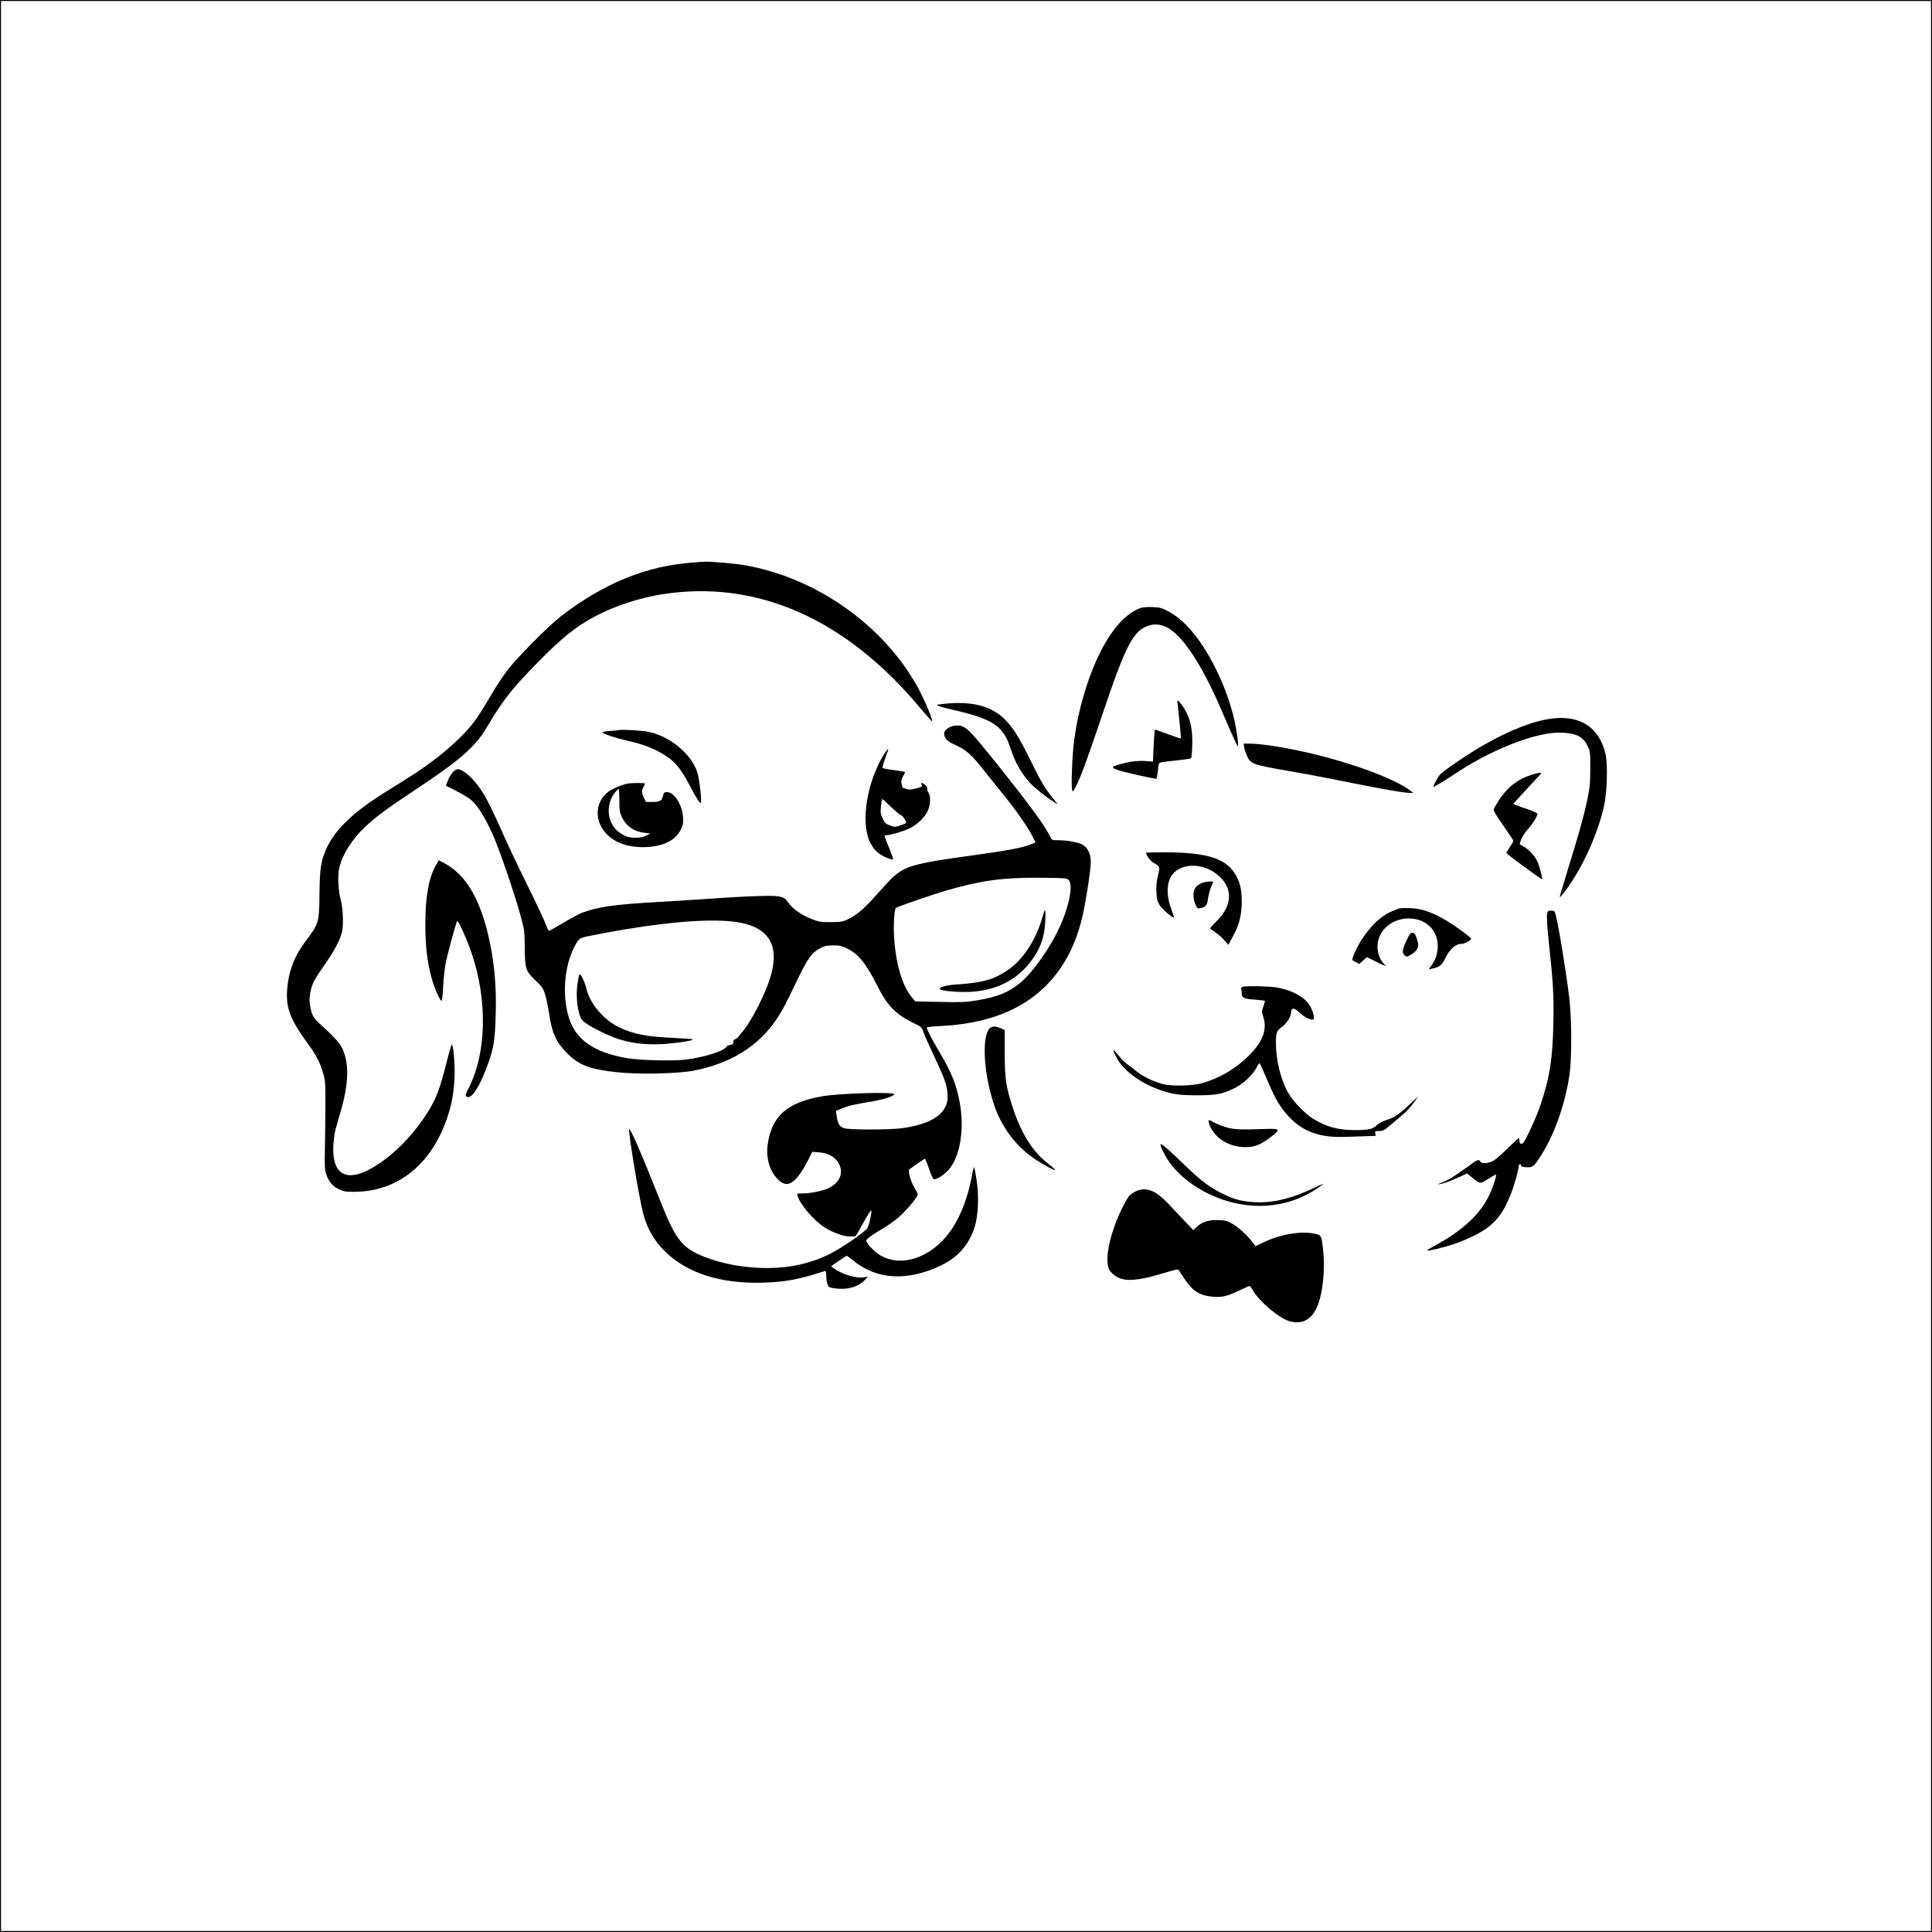 <?xml version="1.0" standalone="no"?>
<!DOCTYPE svg PUBLIC "-//W3C//DTD SVG 20010904//EN"
 "http://www.w3.org/TR/2001/REC-SVG-20010904/DTD/svg10.dtd">
<svg version="1.0" xmlns="http://www.w3.org/2000/svg"
 width="1920pt" height="1920pt" viewBox="0 0 1920 1920"
 preserveAspectRatio="xMidYMid meet">

<g transform="translate(0,1920) scale(0.1,-0.1)"
fill="#000000" stroke="none">
<path d="M0 9600 l0 -9600 9600 0 9600 0 0 9600 0 9600 -9600 0 -9600 0 0
-9600z m19190 0 l0 -9590 -9590 0 -9590 0 0 9590 0 9590 9590 0 9590 0 0
-9590z"/>
<path d="M6880 13609 c-456 -33 -880 -206 -1300 -529 -129 -99 -448 -421 -543
-548 -42 -56 -110 -159 -151 -230 -149 -252 -185 -302 -310 -428 -71 -71 -179
-164 -262 -226 -136 -101 -187 -135 -488 -322 -317 -198 -494 -368 -582 -559
-54 -119 -66 -194 -69 -442 -3 -296 -6 -304 -139 -480 -111 -146 -170 -302
-183 -486 -12 -179 33 -294 212 -539 77 -104 118 -185 147 -287 20 -70 23 -99
22 -298 0 -121 -2 -319 -5 -440 -4 -196 -2 -225 15 -270 27 -74 62 -114 125
-144 49 -23 68 -26 156 -25 432 3 769 277 925 753 41 126 60 236 67 381 6 123
-11 330 -27 330 -4 0 -30 -89 -57 -197 -59 -233 -95 -329 -164 -446 -157 -263
-395 -497 -616 -608 -231 -115 -357 -21 -340 256 4 55 13 123 21 150 8 28 30
106 50 174 82 280 88 482 18 631 -25 54 -91 126 -225 247 -64 58 -82 91 -96
184 -8 49 -7 80 4 130 18 87 39 128 146 279 98 140 152 245 170 329 14 70 6
237 -15 311 -23 80 -31 226 -17 302 27 136 123 291 259 420 105 99 217 182
482 358 333 222 458 316 570 429 81 82 110 121 193 261 123 207 233 346 461
577 249 255 390 368 584 470 188 100 438 182 661 217 938 149 1826 -242 2565
-1129 60 -71 113 -132 118 -133 20 -8 -82 233 -150 353 -345 613 -1011 1078
-1717 1199 -84 15 -345 38 -390 34 -11 0 -67 -4 -125 -9z"/>
<path d="M11327 13155 c-251 -96 -483 -504 -611 -1075 -14 -63 -32 -169 -41
-235 -19 -138 -31 -448 -21 -491 8 -29 8 -28 38 30 49 96 111 264 259 703 243
720 312 850 475 899 59 17 128 6 188 -30 148 -89 327 -362 504 -766 27 -63 78
-179 112 -258 34 -78 66 -144 70 -147 9 -6 3 64 -16 175 -57 331 -243 740
-444 972 -77 90 -150 150 -233 194 -64 34 -81 38 -157 41 -56 2 -98 -2 -123
-12z"/>
<path d="M11700 12233 c0 -5 9 -90 20 -188 11 -98 17 -181 15 -183 -2 -3 -60
16 -128 42 -68 25 -126 46 -129 46 -3 0 -9 -72 -13 -159 l-7 -159 -73 5 c-39
3 -103 0 -141 -6 -85 -15 -184 -44 -184 -53 0 -19 60 -39 231 -77 102 -23 191
-41 197 -41 6 0 13 30 17 68 4 37 9 74 11 82 3 13 37 19 159 31 85 9 158 19
162 23 4 3 9 58 11 121 6 166 -18 276 -83 380 -32 51 -65 85 -65 68z"/>
<path d="M9421 12209 c-52 -5 -99 -10 -105 -13 -19 -6 36 -23 200 -61 245 -57
369 -113 438 -199 42 -52 58 -82 90 -179 46 -138 109 -248 196 -341 46 -50
164 -143 234 -186 l39 -24 -48 60 c-79 96 -122 168 -225 379 -114 232 -174
327 -256 408 -127 126 -313 177 -563 156z"/>
<path d="M15430 12060 c-184 -22 -409 -108 -675 -258 -141 -78 -423 -270 -448
-304 -29 -39 -70 -118 -61 -118 10 0 116 65 229 140 280 186 626 338 880 385
61 12 119 16 180 13 141 -8 202 -43 247 -142 21 -47 23 -64 22 -216 0 -145 -4
-183 -31 -315 -33 -156 -85 -341 -196 -700 -35 -115 -68 -223 -72 -240 -6 -29
-6 -29 26 10 174 215 344 579 410 876 30 135 38 409 15 513 -59 262 -247 389
-526 356z"/>
<path d="M9435 11972 c-46 -28 -58 -48 -50 -79 10 -43 33 -62 122 -103 100
-47 149 -91 274 -250 55 -69 147 -183 205 -255 116 -143 228 -305 275 -397
l30 -59 -48 -21 c-68 -30 -236 -62 -573 -108 -584 -80 -676 -105 -806 -227
-23 -21 -91 -95 -153 -165 -118 -135 -201 -205 -291 -247 -49 -22 -68 -25
-165 -25 -101 0 -117 2 -191 32 -103 41 -179 94 -228 159 -34 47 -44 53 -95
64 -60 13 -321 4 -741 -26 -113 -8 -329 -21 -480 -30 -411 -23 -579 -48 -734
-105 -29 -11 -113 -56 -186 -100 -74 -44 -137 -80 -142 -80 -5 0 -13 12 -19
28 -25 67 -91 208 -226 482 -80 162 -189 394 -242 516 -54 121 -123 263 -154
316 -83 141 -184 244 -259 263 -31 8 -80 -43 -107 -111 l-20 -52 119 -61 c89
-46 129 -74 162 -110 61 -68 129 -186 192 -331 67 -154 213 -584 268 -785 40
-146 41 -155 43 -325 3 -213 8 -228 108 -325 65 -63 76 -77 95 -140 12 -38 31
-131 42 -205 26 -177 68 -268 174 -375 119 -121 227 -162 500 -191 214 -23
595 -15 754 15 370 70 648 242 829 512 59 88 83 133 207 391 103 216 146 274
233 318 38 19 64 24 123 25 66 0 85 -5 142 -33 110 -54 187 -150 298 -372 98
-196 190 -288 371 -373 65 -30 70 -36 93 -102 10 -27 56 -129 101 -225 98
-206 125 -280 132 -370 15 -184 -134 -297 -452 -342 -125 -17 -528 -17 -578 0
-44 16 -62 46 -72 119 l-7 53 47 20 c65 28 140 46 289 70 124 20 236 54 243
75 8 26 -539 11 -717 -20 -349 -61 -501 -196 -541 -481 -18 -131 20 -263 99
-342 22 -22 54 -43 71 -47 69 -15 145 63 236 244 l37 74 68 -5 c108 -8 186
-62 211 -148 24 -80 -19 -158 -111 -205 -58 -29 -180 -55 -260 -55 -59 0 -61
-1 -55 -22 25 -85 155 -239 262 -311 83 -56 206 -99 271 -95 l46 3 67 118 c64
114 89 151 89 132 0 -43 -25 -145 -41 -171 -22 -37 -253 -196 -367 -253 -192
-96 -394 -142 -627 -143 -219 0 -439 39 -620 110 -222 86 -289 169 -435 537
-201 505 -304 744 -317 731 -13 -12 96 -667 137 -829 40 -154 109 -276 219
-384 221 -217 556 -323 976 -310 224 7 355 32 608 114 15 5 17 -2 18 -43 0
-27 5 -65 12 -84 11 -32 16 -35 67 -43 127 -19 237 11 307 85 l28 30 -40 -6
c-80 -13 -221 31 -303 93 l-23 17 75 52 c41 29 78 52 81 52 4 0 29 -18 55 -40
238 -200 548 -218 887 -53 165 80 273 204 329 378 35 109 44 301 20 463 -9 62
-20 120 -23 129 -4 11 -14 -22 -24 -80 -38 -215 -115 -412 -214 -552 -192
-269 -495 -368 -708 -233 -55 35 -127 113 -127 138 0 18 50 54 170 125 36 21
92 60 125 86 80 63 215 219 215 249 0 7 -15 38 -34 69 -35 57 -65 167 -49 180
10 9 134 95 149 104 8 5 23 -28 45 -94 18 -56 40 -104 48 -107 23 -9 99 38
146 90 117 131 163 409 111 680 -34 178 -82 294 -203 498 -66 110 -123 221
-123 239 0 4 60 11 133 14 459 22 806 155 1052 401 174 175 293 399 360 679
34 142 85 469 85 547 0 87 -29 146 -86 178 -43 23 -148 41 -245 42 -53 0 -56
1 -72 34 -52 110 -203 316 -544 742 -265 331 -300 364 -382 364 -27 0 -58 -8
-76 -18z m1184 -1516 c56 -51 -5 -315 -126 -546 -100 -191 -246 -388 -351
-475 -118 -98 -223 -140 -429 -176 -115 -19 -152 -21 -372 -16 l-244 5 -33 38
c-100 117 -167 352 -180 629 -5 112 5 247 19 262 11 11 379 138 497 172 356
102 559 130 931 128 247 -2 268 -3 288 -21z m-3315 -417 c362 -48 468 -259
322 -637 -64 -167 -184 -386 -249 -457 -20 -22 -37 -43 -37 -47 0 -4 -13 -14
-29 -23 -21 -10 -28 -20 -24 -34 4 -15 -2 -20 -30 -25 -19 -4 -37 -13 -40 -20
-16 -40 -225 -105 -407 -127 -133 -15 -462 -6 -585 16 -285 51 -457 154 -540
322 -99 203 -94 538 11 758 53 110 56 113 169 135 634 127 1153 177 1439 139z"/>
<path d="M10361 10090 c-65 -231 -195 -430 -349 -533 -134 -90 -241 -121 -470
-138 -147 -10 -202 -24 -202 -49 0 -16 182 -33 297 -27 282 13 499 132 645
356 65 99 99 208 105 336 7 140 2 152 -26 55z"/>
<path d="M5757 9514 c-3 -5 -10 -44 -17 -86 -15 -94 -9 -211 15 -297 16 -55
24 -68 64 -97 71 -52 256 -141 353 -168 127 -36 244 -49 388 -43 130 5 333 35
325 47 -2 4 -77 10 -165 14 -290 12 -426 38 -570 108 -152 74 -289 236 -323
384 -18 75 -59 156 -70 138z"/>
<path d="M6155 11945 c-11 -2 -55 -7 -99 -10 -43 -4 -74 -10 -70 -14 21 -19
147 -60 244 -81 125 -26 238 -66 328 -116 137 -75 201 -147 301 -339 62 -118
97 -172 106 -163 11 11 -15 238 -34 299 -57 182 -267 359 -481 405 -65 14
-257 26 -295 19z"/>
<path d="M12365 11773 c3 -21 17 -61 29 -89 35 -76 61 -85 402 -144 159 -27
433 -79 609 -115 311 -64 549 -105 610 -105 l30 0 -25 20 c-166 128 -649 302
-1105 398 -206 44 -401 72 -497 72 l-60 0 7 -37z"/>
<path d="M8797 11722 c-108 -164 -182 -394 -194 -603 -10 -189 35 -328 131
-400 45 -34 130 -68 141 -57 3 3 -15 54 -40 114 -25 60 -45 112 -45 117 0 4
10 7 23 7 37 0 166 39 226 68 78 39 154 111 181 174 28 65 31 144 7 181 -9 14
-14 32 -11 40 3 9 -6 24 -22 36 -33 26 -48 27 -35 2 10 -17 4 -21 -53 -36 -53
-14 -70 -15 -100 -5 -20 6 -36 12 -36 13 0 1 -4 17 -9 34 -8 26 -5 41 13 77
l22 44 -30 6 c-17 3 -68 10 -113 17 -46 6 -83 14 -83 18 0 15 29 109 45 145
22 51 14 55 -18 8z m59 -542 c46 -44 89 -80 96 -80 17 0 62 -70 51 -80 -4 -4
-31 -15 -59 -24 -48 -16 -54 -16 -100 1 -42 16 -52 25 -72 68 -21 44 -23 58
-17 122 4 40 9 73 12 73 3 0 43 -36 89 -80z"/>
<path d="M15210 11497 c-133 -45 -230 -122 -311 -245 -26 -40 -51 -82 -54 -93
-5 -14 20 -57 94 -163 56 -79 101 -148 101 -152 0 -5 -16 -33 -35 -61 -19 -29
-35 -56 -35 -60 1 -9 350 -266 355 -261 6 6 -25 126 -44 171 -25 57 -82 121
-137 153 l-42 25 14 44 c9 24 37 69 64 100 60 68 104 140 97 159 -3 8 -43 26
-89 42 -46 15 -98 33 -116 41 l-34 14 43 47 c65 73 148 162 198 215 43 44 44
47 21 47 -14 0 -54 -11 -90 -23z"/>
<path d="M6240 11413 c-51 -8 -146 -47 -187 -76 -143 -102 -152 -299 -20 -430
89 -90 228 -133 395 -125 167 9 281 66 335 168 25 48 28 64 25 125 -6 128 -93
262 -165 253 -22 -2 -29 -9 -34 -38 -10 -47 -32 -60 -106 -60 l-63 0 -20 40
c-23 46 -25 75 -5 110 8 14 14 28 15 33 0 7 -124 8 -170 0z m-85 -165 c0 -98
3 -120 24 -165 41 -92 120 -147 229 -160 l55 -6 -39 -21 c-55 -29 -164 -29
-220 1 -65 34 -100 69 -128 125 -46 92 -31 221 35 301 17 20 34 37 37 37 4 0
7 -51 7 -112z"/>
<path d="M11390 10725 c0 -25 41 -80 75 -100 64 -37 65 -40 43 -125 -14 -55
-18 -98 -16 -162 4 -75 8 -93 34 -135 25 -40 130 -130 141 -120 1 2 -11 41
-29 88 -42 112 -45 229 -9 302 79 160 337 166 496 11 132 -127 116 -293 -40
-444 -37 -34 -62 -66 -58 -69 80 -56 107 -78 140 -115 l40 -45 50 92 c59 108
83 204 83 338 0 111 -14 179 -53 252 -92 174 -283 237 -722 237 -96 0 -175 -2
-175 -5z"/>
<path d="M4334 10605 c-72 -123 -107 -315 -107 -585 0 -214 16 -363 59 -528
26 -101 89 -246 103 -238 4 3 11 63 14 133 4 70 14 169 22 219 14 86 107 429
119 441 10 10 102 -196 144 -322 158 -469 147 -988 -29 -1336 -37 -75 -38 -79
-19 -89 49 -26 135 113 218 351 49 141 61 219 68 459 10 299 -16 565 -82 829
-86 349 -227 575 -422 679 l-61 33 -27 -46z"/>
<path d="M11959 10430 c-40 -12 -75 -38 -87 -66 -18 -38 -14 -104 8 -152 19
-42 21 -43 52 -37 50 11 66 31 73 94 4 31 17 82 30 114 l23 57 -37 -1 c-20 0
-48 -4 -62 -9z"/>
<path d="M13910 10173 c-14 -3 -58 -20 -98 -39 -94 -43 -196 -142 -281 -274
-51 -79 -103 -196 -89 -203 1 -1 17 -10 35 -20 l32 -17 37 34 38 34 50 -24
c28 -14 59 -29 69 -35 10 -5 30 -15 45 -20 l27 -10 -22 23 c-67 71 -83 191
-38 283 104 213 441 226 544 21 48 -97 36 -225 -30 -316 l-31 -43 30 6 c76 15
100 33 132 99 48 97 105 148 166 148 28 0 94 35 94 51 0 5 -38 38 -85 72 -208
154 -368 226 -514 232 -47 2 -97 1 -111 -2z"/>
<path d="M15374 10113 c-4 -23 3 -138 19 -288 43 -396 50 -520 44 -800 -7
-345 -36 -531 -124 -795 -43 -130 -152 -369 -179 -391 -18 -15 -34 -3 -34 27
0 13 -3 24 -7 24 -3 0 -58 -51 -122 -113 -88 -85 -126 -116 -157 -125 -60 -18
-91 -15 -107 9 -15 20 -18 19 -143 -71 -128 -92 -177 -121 -243 -145 -56 -21
-11 -17 50 4 30 10 90 35 132 54 l77 36 46 -38 c83 -69 81 -69 164 -16 39 25
74 44 77 41 8 -8 -27 -117 -63 -194 -90 -196 -267 -361 -547 -512 -43 -23 -76
-44 -74 -47 8 -8 163 29 267 64 58 19 155 60 215 91 176 90 267 194 349 405
36 91 78 240 78 275 0 12 7 22 15 22 8 0 12 -4 9 -9 -8 -13 19 -21 68 -21 47
0 60 10 113 90 142 211 254 521 300 826 24 163 23 550 -1 759 -29 248 -105
718 -137 838 -9 34 -13 37 -44 37 -31 0 -35 -3 -41 -37z"/>
<path d="M13977 9852 c-42 -88 -46 -121 -17 -147 18 -17 21 -16 66 10 56 33
78 76 64 126 -20 70 -32 89 -55 89 -18 0 -29 -15 -58 -78z"/>
<path d="M12347 9393 c-11 -3 -16 -10 -13 -20 3 -8 6 -27 6 -43 0 -47 19 -56
126 -64 54 -4 100 -9 103 -12 3 -2 -3 -27 -13 -55 -18 -48 -18 -53 -1 -105 40
-126 -5 -245 -144 -385 -131 -130 -293 -226 -467 -274 -93 -26 -285 -31 -378
-11 -91 21 -215 80 -277 134 -24 20 -63 50 -86 66 -23 15 -66 58 -94 95 -54
69 -58 56 -10 -34 59 -113 208 -229 382 -299 143 -57 222 -71 414 -71 193 0
251 11 374 71 87 43 184 134 220 208 13 26 26 44 30 39 4 -4 29 -60 56 -123
101 -242 151 -326 257 -431 90 -90 197 -144 329 -166 77 -13 132 -15 302 -8
l209 7 -5 24 c-4 22 -1 24 39 24 37 0 51 7 106 54 35 29 92 78 127 107 35 30
84 83 110 119 l46 65 -90 -84 c-107 -100 -150 -128 -230 -153 -34 -11 -73 -32
-91 -49 -41 -40 -80 -49 -205 -50 -181 -1 -300 31 -438 119 -72 45 -186 163
-230 236 -80 134 -131 332 -131 513 0 103 7 120 63 160 43 32 87 101 87 140 0
10 4 24 9 32 11 17 42 2 92 -46 39 -37 108 -67 123 -53 15 15 -15 110 -48 153
-59 78 -168 135 -314 163 -69 13 -303 18 -345 7z"/>
<path d="M9847 8989 c-91 -53 -79 -422 25 -748 76 -237 220 -432 418 -563 91
-60 189 -112 196 -105 3 3 -36 37 -85 76 -140 110 -250 286 -331 528 -73 221
-85 298 -85 557 l0 230 -40 17 c-45 21 -72 23 -98 8z"/>
<path d="M12014 8038 c10 -49 69 -129 123 -165 72 -49 153 -73 242 -73 93 0
150 24 259 107 92 71 84 79 -78 73 -245 -9 -309 -5 -395 24 -44 15 -94 36
-111 47 -43 26 -48 24 -40 -13z"/>
<path d="M11535 7808 c4 -13 26 -56 48 -97 85 -150 238 -283 432 -377 363
-175 765 -155 1075 56 33 22 60 43 60 45 0 2 -46 -18 -102 -45 -216 -103 -400
-146 -578 -137 -135 8 -202 25 -325 87 -128 63 -208 124 -370 280 -147 142
-224 210 -237 210 -5 0 -6 -10 -3 -22z"/>
<path d="M11286 7360 c-58 -29 -71 -44 -121 -140 -133 -258 -195 -545 -139
-641 23 -40 72 -75 123 -89 87 -24 218 -4 455 70 55 17 103 27 106 23 4 -5 32
-47 63 -94 79 -120 152 -166 284 -176 89 -7 137 5 258 62 52 25 98 45 103 45
4 0 19 -19 32 -42 62 -110 262 -279 364 -308 152 -42 255 36 306 236 33 128
46 317 30 459 -17 161 -17 161 -87 175 -134 29 -343 -7 -508 -87 l-78 -37 -26
34 c-53 73 -157 167 -216 195 -52 26 -71 30 -145 30 -92 0 -145 -19 -203 -73
l-28 -27 -82 86 c-45 47 -120 127 -167 177 -126 134 -224 171 -324 122z"/>
</g>
</svg>

